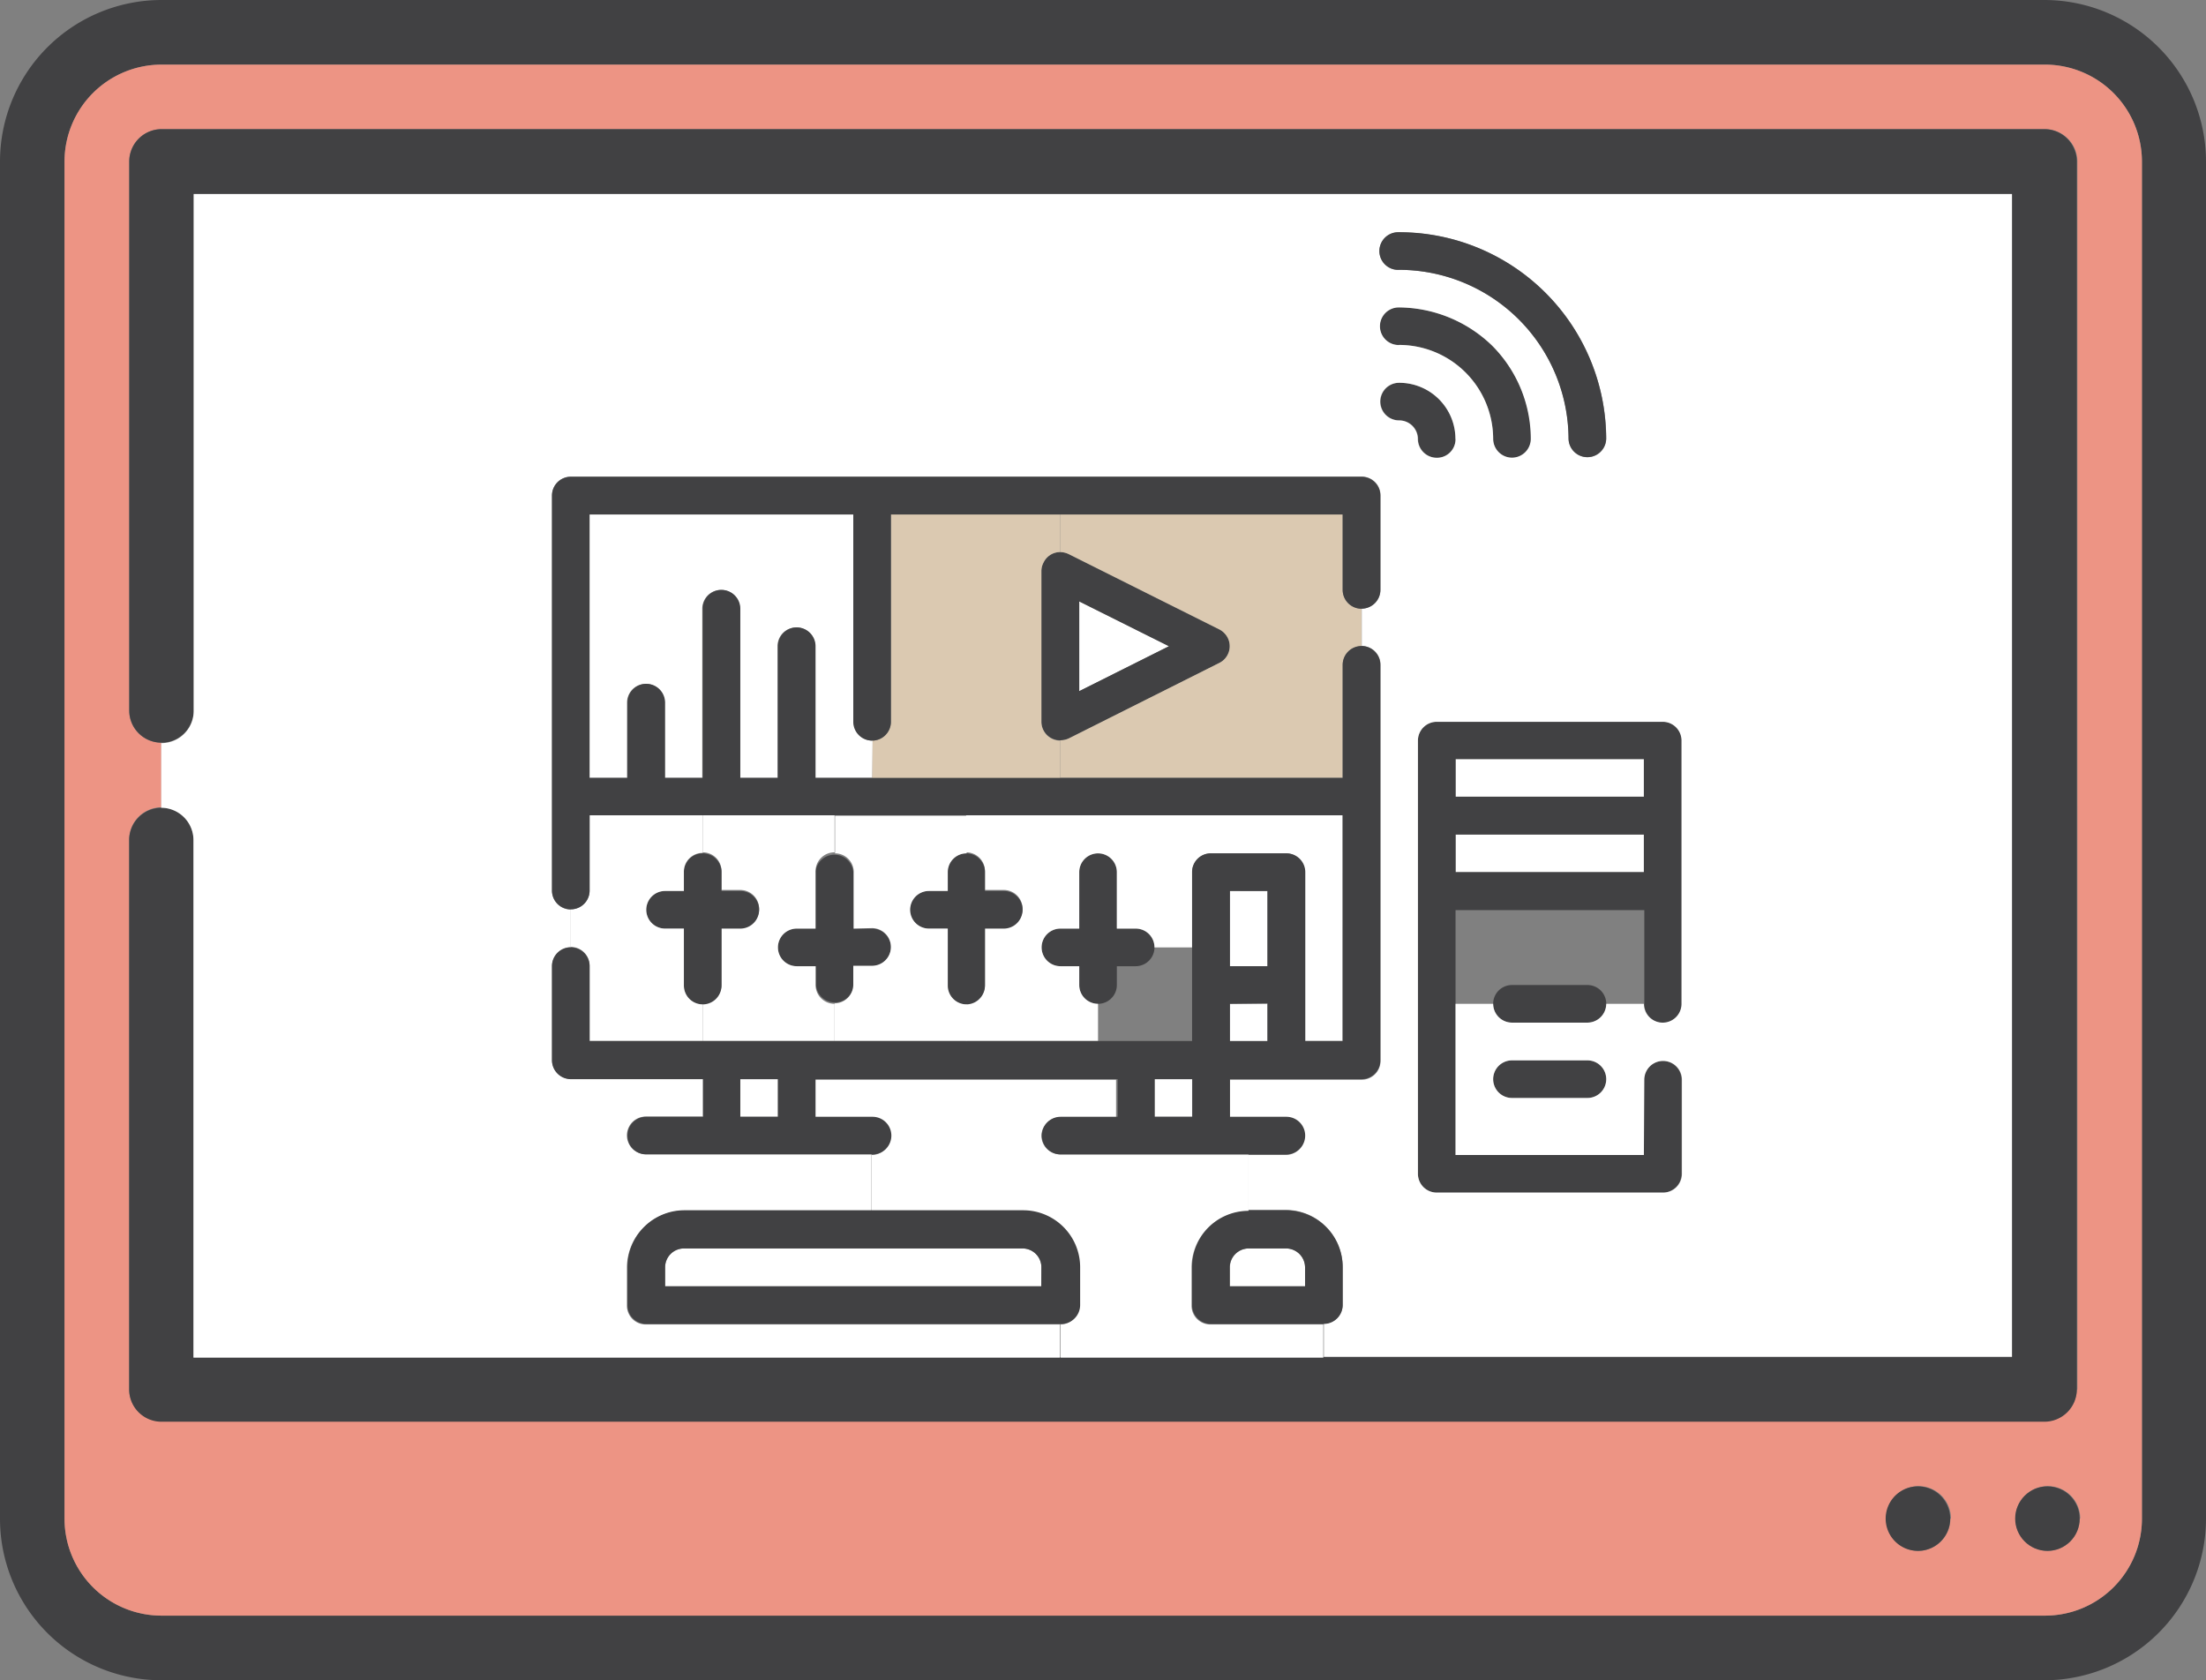 <svg id="圖層_1" data-name="圖層 1" xmlns="http://www.w3.org/2000/svg" viewBox="0 0 193.51 147.4"><rect x="0" y="0" width="193.51" height="147.4" fill="#808080" stroke="none"/><defs><style>.cls-1{fill:#414143;}.cls-2{fill:#ed9484;}.cls-3{fill:#fff;}.cls-4{fill:#dbc9b1;}</style></defs><title>live_8</title><path class="cls-1" d="M744.62,804.85V923.92a14.19,14.19,0,0,1-14.17,14.16H565.27a14.17,14.17,0,0,1-14.16-14.16V804.85a14.18,14.18,0,0,1,14.16-14.17H730.45A14.19,14.19,0,0,1,744.62,804.85ZM739,923.92V804.85a8.51,8.51,0,0,0-8.5-8.5H565.27a8.51,8.51,0,0,0-8.5,8.5V923.92a8.51,8.51,0,0,0,8.5,8.49H730.45A8.5,8.5,0,0,0,739,923.92Z" transform="translate(-551.11 -790.68)"/><path class="cls-2" d="M739,804.85V923.92a8.5,8.5,0,0,1-8.5,8.49H565.27a8.51,8.51,0,0,1-8.5-8.49V804.85a8.51,8.51,0,0,1,8.5-8.5H730.45A8.51,8.51,0,0,1,739,804.85Zm-5.66,107.72V804.85a2.85,2.85,0,0,0-2.84-2.84H565.27a2.84,2.84,0,0,0-2.83,2.84V853a2.82,2.82,0,0,0,2.82,2.83v5.67a2.84,2.84,0,0,0-2.82,2.85v48.18a2.83,2.83,0,0,0,2.83,2.83H730.45A2.85,2.85,0,0,0,733.29,912.57Zm.25,11.33a2.84,2.84,0,1,0-2.84,2.83A2.83,2.83,0,0,0,733.54,923.9Zm-11.34,0a2.84,2.84,0,1,0-2.83,2.83A2.83,2.83,0,0,0,722.2,923.9Z" transform="translate(-551.11 -790.68)"/><path class="cls-1" d="M565.26,861.54h0a2.84,2.84,0,0,1,2.83,2.85v45.34H727.6v-102H568.1V853a2.82,2.82,0,0,1-2.83,2.83h0a2.82,2.82,0,0,1-2.82-2.83V804.85a2.84,2.84,0,0,1,2.83-2.84H730.45a2.85,2.85,0,0,1,2.84,2.84V912.57a2.85,2.85,0,0,1-2.84,2.83H565.27a2.83,2.83,0,0,1-2.83-2.83V864.39A2.84,2.84,0,0,1,565.26,861.54Z" transform="translate(-551.11 -790.68)"/><circle class="cls-1" cx="179.6" cy="133.22" r="2.83"/><path class="cls-1" d="M719.37,921.07a2.83,2.83,0,1,1-2.85,2.83A2.83,2.83,0,0,1,719.37,921.07Z" transform="translate(-551.11 -790.68)"/><rect class="cls-3" x="127.69" y="73.21" width="16.51" height="3.3"/><rect class="cls-3" x="127.69" y="66.59" width="16.51" height="3.3"/><path class="cls-1" d="M690.36,877.09a1.65,1.65,0,0,1,0,3.3h-6.62a1.65,1.65,0,0,1,0-3.3Z" transform="translate(-551.11 -790.68)"/><path class="cls-1" d="M690.36,883.7a1.65,1.65,0,0,1,0,3.3h-6.62a1.65,1.65,0,1,1,0-3.3Z" transform="translate(-551.11 -790.68)"/><path class="cls-1" d="M695.31,860.57v-3.3H678.79v3.3Zm0,6.62v-3.3H678.79v3.3ZM678.79,892h16.52v-6.6a1.65,1.65,0,1,1,3.3,0v8.25a1.65,1.65,0,0,1-1.65,1.65H677.14a1.65,1.65,0,0,1-1.65-1.65v-38a1.65,1.65,0,0,1,1.65-1.65H697a1.65,1.65,0,0,1,1.65,1.65v23.12a1.65,1.65,0,1,1-3.3,0v-8.25H678.79V892Z" transform="translate(-551.11 -790.68)"/><path class="cls-1" d="M673.84,824.26a4.93,4.93,0,0,1,4.95,4.93,1.63,1.63,0,0,1-1.63,1.65h0a1.66,1.66,0,0,1-1.65-1.63,1.64,1.64,0,0,0-1.65-1.65h0a1.65,1.65,0,0,1,0-3.3Z" transform="translate(-551.11 -790.68)"/><path class="cls-1" d="M682.09,829.18a8.26,8.26,0,0,0-8.25-8.24h-.05a1.65,1.65,0,1,1,0-3.3A11.85,11.85,0,0,1,682,821a11.62,11.62,0,0,1,3.43,8.17,1.66,1.66,0,0,1-1.65,1.67h0A1.66,1.66,0,0,1,682.09,829.18Z" transform="translate(-551.11 -790.68)"/><path class="cls-3" d="M673.84,820.94a8.26,8.26,0,0,1,8.25,8.24,1.66,1.66,0,0,0,1.65,1.65h0a1.66,1.66,0,0,0,1.65-1.67A11.62,11.62,0,0,0,682,821a11.85,11.85,0,0,0-8.19-3.35,1.65,1.65,0,1,0,0,3.3Zm9.9,62.76a1.65,1.65,0,1,0,0,3.3h6.62a1.65,1.65,0,0,0,0-3.3ZM695.31,892H678.79V878.74h3.3a1.66,1.66,0,0,0,1.65,1.65h6.62a1.66,1.66,0,0,0,1.65-1.65h3.3a1.65,1.65,0,1,0,3.3,0V855.62A1.65,1.65,0,0,0,697,854H677.14a1.65,1.65,0,0,0-1.65,1.65v38a1.65,1.65,0,0,0,1.65,1.65H697a1.65,1.65,0,0,0,1.65-1.65v-8.25a1.65,1.65,0,1,0-3.3,0ZM611.1,896.9a5,5,0,0,0-5,5v3.32a1.65,1.65,0,0,0,1.65,1.65h36.33v2.91h-76V864.39a2.84,2.84,0,0,0-2.83-2.85h0v-5.67h0A2.82,2.82,0,0,0,568.1,853V807.7H727.6v102H667.24v-2.91a1.66,1.66,0,0,0,1.65-1.65v-3.32a5,5,0,0,0-5-5h-3.3V892h3.3a1.65,1.65,0,1,0,0-3.3H659v-3.3h11.56a1.65,1.65,0,0,0,1.65-1.65V849a1.65,1.65,0,0,0-1.65-1.65v-3.29a1.65,1.65,0,0,0,1.65-1.65v-8.27a1.64,1.64,0,0,0-1.65-1.65H601.18a1.65,1.65,0,0,0-1.65,1.65v34.68a1.65,1.65,0,0,0,1.65,1.65v3.3a1.65,1.65,0,0,0-1.65,1.65v8.26a1.66,1.66,0,0,0,1.65,1.65h11.57v3.3h-5a1.65,1.65,0,1,0,0,3.3h19.81v4.95Zm62.68-82.55h.06a14.88,14.88,0,0,1,14.87,14.79,1.65,1.65,0,1,0,3.3,0,18.16,18.16,0,0,0-18.17-18.08h-.08a1.65,1.65,0,1,0,0,3.3Zm5,14.84a4.93,4.93,0,0,0-4.95-4.93h0a1.65,1.65,0,0,0,0,3.3h0a1.64,1.64,0,0,1,1.65,1.65,1.66,1.66,0,0,0,1.65,1.63h0A1.63,1.63,0,0,0,678.79,829.19Z" transform="translate(-551.11 -790.68)"/><path class="cls-1" d="M673.84,814.35h-.08a1.65,1.65,0,1,1,0-3.3h.08A18.16,18.16,0,0,1,692,829.13a1.65,1.65,0,1,1-3.3,0A14.88,14.88,0,0,0,673.84,814.35Z" transform="translate(-551.11 -790.68)"/><path class="cls-3" d="M665.59,901.85v1.67H659v-1.67a1.66,1.66,0,0,1,1.65-1.65h3.3A1.67,1.67,0,0,1,665.59,901.85Z" transform="translate(-551.11 -790.68)"/><rect class="cls-3" x="107.87" y="88.06" width="3.3" height="3.3"/><rect class="cls-3" x="107.87" y="78.16" width="3.3" height="6.6"/><path class="cls-1" d="M668.89,901.85v3.32a1.66,1.66,0,0,1-1.65,1.65h-9.91a1.65,1.65,0,0,1-1.65-1.65v-3.32a5,5,0,0,1,5-5h3.3A5,5,0,0,1,668.89,901.85Zm-3.3,0a1.67,1.67,0,0,0-1.66-1.65h-3.3a1.66,1.66,0,0,0-1.65,1.65v1.67h6.61Z" transform="translate(-551.11 -790.68)"/><rect class="cls-3" x="101.27" y="94.67" width="3.3" height="3.3"/><polygon class="cls-3" points="102.54 56.69 94.67 60.63 94.67 52.76 102.54 56.69"/><path class="cls-3" d="M642.46,890.3a1.66,1.66,0,0,0,1.67,1.65h16.5v4.95a5,5,0,0,0-5,5v3.32a1.65,1.65,0,0,0,1.65,1.65h9.91v2.91H644.13v-2.91a1.66,1.66,0,0,0,1.65-1.65v-3.32a5,5,0,0,0-5-5h-13.2V892a1.65,1.65,0,0,0,0-3.3h-5v-3.3h26.43v3.3h-5A1.66,1.66,0,0,0,642.46,890.3Z" transform="translate(-551.11 -790.68)"/><path class="cls-1" d="M649.08,875.44v1.65a1.65,1.65,0,0,1-3.3,0v-1.65h-1.65a1.65,1.65,0,1,1,0-3.3h1.65v-4.95a1.65,1.65,0,0,1,3.3,0v4.95h1.65a1.65,1.65,0,0,1,0,3.3Z" transform="translate(-551.11 -790.68)"/><path class="cls-1" d="M645.78,843.44v7.87l7.87-3.94ZM642.46,854V840.76a1.59,1.59,0,0,1,.19-.73,1.61,1.61,0,0,1,1.46-.92,1.8,1.8,0,0,1,.75.18l13.2,6.6a1.7,1.7,0,0,1,.75.75,1.64,1.64,0,0,1-.75,2.2l-13.2,6.62a1.71,1.71,0,0,1-.75.16A1.65,1.65,0,0,1,642.46,854Z" transform="translate(-551.11 -790.68)"/><path class="cls-4" d="M644.86,839.29a1.8,1.8,0,0,0-.75-.18v-3.3h24.78v6.62a1.66,1.66,0,0,0,1.65,1.65v3.29a1.65,1.65,0,0,0-1.65,1.65v9.9H644.11v-3.3a1.71,1.71,0,0,0,.75-.16l13.2-6.62a1.64,1.64,0,0,0,.75-2.2,1.7,1.7,0,0,0-.75-.75Z" transform="translate(-551.11 -790.68)"/><path class="cls-3" d="M642.46,901.85v1.67h-33v-1.67a1.65,1.65,0,0,1,1.65-1.65h29.71A1.65,1.65,0,0,1,642.46,901.85Z" transform="translate(-551.11 -790.68)"/><path class="cls-4" d="M642.46,854a1.65,1.65,0,0,0,1.65,1.65v3.3h-16.5v-3.3a1.65,1.65,0,0,0,1.65-1.65V835.81h14.85v3.3a1.61,1.61,0,0,0-1.46.92,1.59,1.59,0,0,0-.19.73Z" transform="translate(-551.11 -790.68)"/><path class="cls-3" d="M663.93,865.54h-6.6a1.64,1.64,0,0,0-1.65,1.65v6.6h-3.3a1.64,1.64,0,0,0-1.65-1.65h-1.65v-4.95a1.65,1.65,0,0,0-3.3,0v4.95h-1.65a1.65,1.65,0,1,0,0,3.3h1.65v1.65a1.65,1.65,0,0,0,1.65,1.65V882H635.86v-3.3a1.65,1.65,0,0,0,1.65-1.65v-5h1.65a1.65,1.65,0,0,0,0-3.3h-1.65v-1.65a1.64,1.64,0,0,0-1.65-1.65v-3.3h33V882h-3.3V867.19A1.65,1.65,0,0,0,663.93,865.54Z" transform="translate(-551.11 -790.68)"/><path class="cls-1" d="M634.21,872.14h-1.65a1.65,1.65,0,0,1,0-3.3h1.65v-1.65a1.65,1.65,0,1,1,3.3,0v1.65h1.65a1.65,1.65,0,0,1,0,3.3h-1.65v5a1.65,1.65,0,0,1-3.3,0Z" transform="translate(-551.11 -790.68)"/><path class="cls-1" d="M622.65,872.14v-4.95a1.66,1.66,0,0,1,3.31,0v4.95h1.65a1.65,1.65,0,0,1,0,3.3H626v1.65a1.66,1.66,0,0,1-3.31,0v-1.65H621a1.65,1.65,0,1,1,0-3.3Z" transform="translate(-551.11 -790.68)"/><path class="cls-3" d="M626,872.14v-4.95a1.64,1.64,0,0,0-1.64-1.65v-3.3h11.54v3.3a1.65,1.65,0,0,0-1.65,1.65v1.65h-1.65a1.65,1.65,0,0,0,0,3.3h1.65v5a1.65,1.65,0,0,0,1.65,1.65V882H624.32v-3.3a1.65,1.65,0,0,0,1.64-1.65v-1.65h1.65a1.65,1.65,0,0,0,0-3.3Z" transform="translate(-551.11 -790.68)"/><rect class="cls-3" x="64.94" y="94.67" width="3.3" height="3.3"/><path class="cls-3" d="M622.65,867.19v4.95H621a1.65,1.65,0,1,0,0,3.3h1.65v1.65a1.66,1.66,0,0,0,1.67,1.65V882H612.75v-3.3a1.65,1.65,0,0,0,1.65-1.65v-5h1.65a1.65,1.65,0,1,0,0-3.3H614.4v-1.65a1.64,1.64,0,0,0-1.65-1.65v-3.3h11.57v3.3A1.66,1.66,0,0,0,622.65,867.19Z" transform="translate(-551.11 -790.68)"/><path class="cls-1" d="M611.1,868.84v-1.65a1.65,1.65,0,1,1,3.3,0v1.65h1.65a1.65,1.65,0,1,1,0,3.3H614.4v5a1.65,1.65,0,0,1-3.3,0v-5h-1.65a1.65,1.65,0,0,1,0-3.3Z" transform="translate(-551.11 -790.68)"/><path class="cls-3" d="M627.61,858.92h-5V847.37a1.65,1.65,0,0,0-3.3,0v11.55h-3.3V844.08a1.65,1.65,0,1,0-3.3,0v14.84h-3.3v-6.6a1.65,1.65,0,0,0-3.3,0v6.6h-3.32V835.81H626V854a1.65,1.65,0,0,0,1.65,1.65Z" transform="translate(-551.11 -790.68)"/><path class="cls-3" d="M611.1,867.19v1.65h-1.65a1.65,1.65,0,0,0,0,3.3h1.65v5a1.65,1.65,0,0,0,1.65,1.65V882h-9.92v-6.6a1.64,1.64,0,0,0-1.65-1.65v-3.3a1.64,1.64,0,0,0,1.65-1.65v-6.6h9.92v3.3A1.64,1.64,0,0,0,611.1,867.19Z" transform="translate(-551.11 -790.68)"/><path class="cls-1" d="M642.46,901.85a1.65,1.65,0,0,0-1.65-1.65H611.1a1.65,1.65,0,0,0-1.65,1.65v1.67h33Zm-36.31,0a5,5,0,0,1,5-5h29.71a5,5,0,0,1,5,5v3.32a1.66,1.66,0,0,1-1.65,1.65H607.8a1.65,1.65,0,0,1-1.65-1.65Z" transform="translate(-551.11 -790.68)"/><path class="cls-1" d="M619.35,885.35h-3.3v3.3h3.3ZM659,878.74V882h3.3v-3.3Zm-6.6,9.91h3.3v-3.3h-3.3Zm9.9-19.81H659v6.6h3.3Zm-4.95-3.3h6.6a1.65,1.65,0,0,1,1.66,1.65V882h3.3v-19.8H602.83v6.6a1.65,1.65,0,0,1-3.3,0V834.16a1.65,1.65,0,0,1,1.65-1.65h69.36a1.64,1.64,0,0,1,1.65,1.65v8.27a1.65,1.65,0,0,1-3.3,0v-6.62H629.26V854a1.65,1.65,0,1,1-3.3,0V835.81H602.83v23.11h3.32v-6.6a1.65,1.65,0,0,1,3.3,0v6.6h3.3V844.08a1.65,1.65,0,1,1,3.3,0v14.84h3.3V847.37a1.65,1.65,0,0,1,3.3,0v11.55h46.24V849a1.65,1.65,0,0,1,3.3,0V883.7a1.65,1.65,0,0,1-1.65,1.65H659v3.3h4.95a1.65,1.65,0,1,1,0,3.3h-19.8a1.65,1.65,0,1,1,0-3.3h5v-3.3H622.65v3.3h5a1.65,1.65,0,0,1,0,3.3H607.8a1.65,1.65,0,1,1,0-3.3h5v-3.3H601.18a1.66,1.66,0,0,1-1.65-1.65v-8.26a1.65,1.65,0,0,1,3.3,0V882h52.85V867.19A1.64,1.64,0,0,1,657.33,865.54Z" transform="translate(-551.11 -790.68)"/></svg>